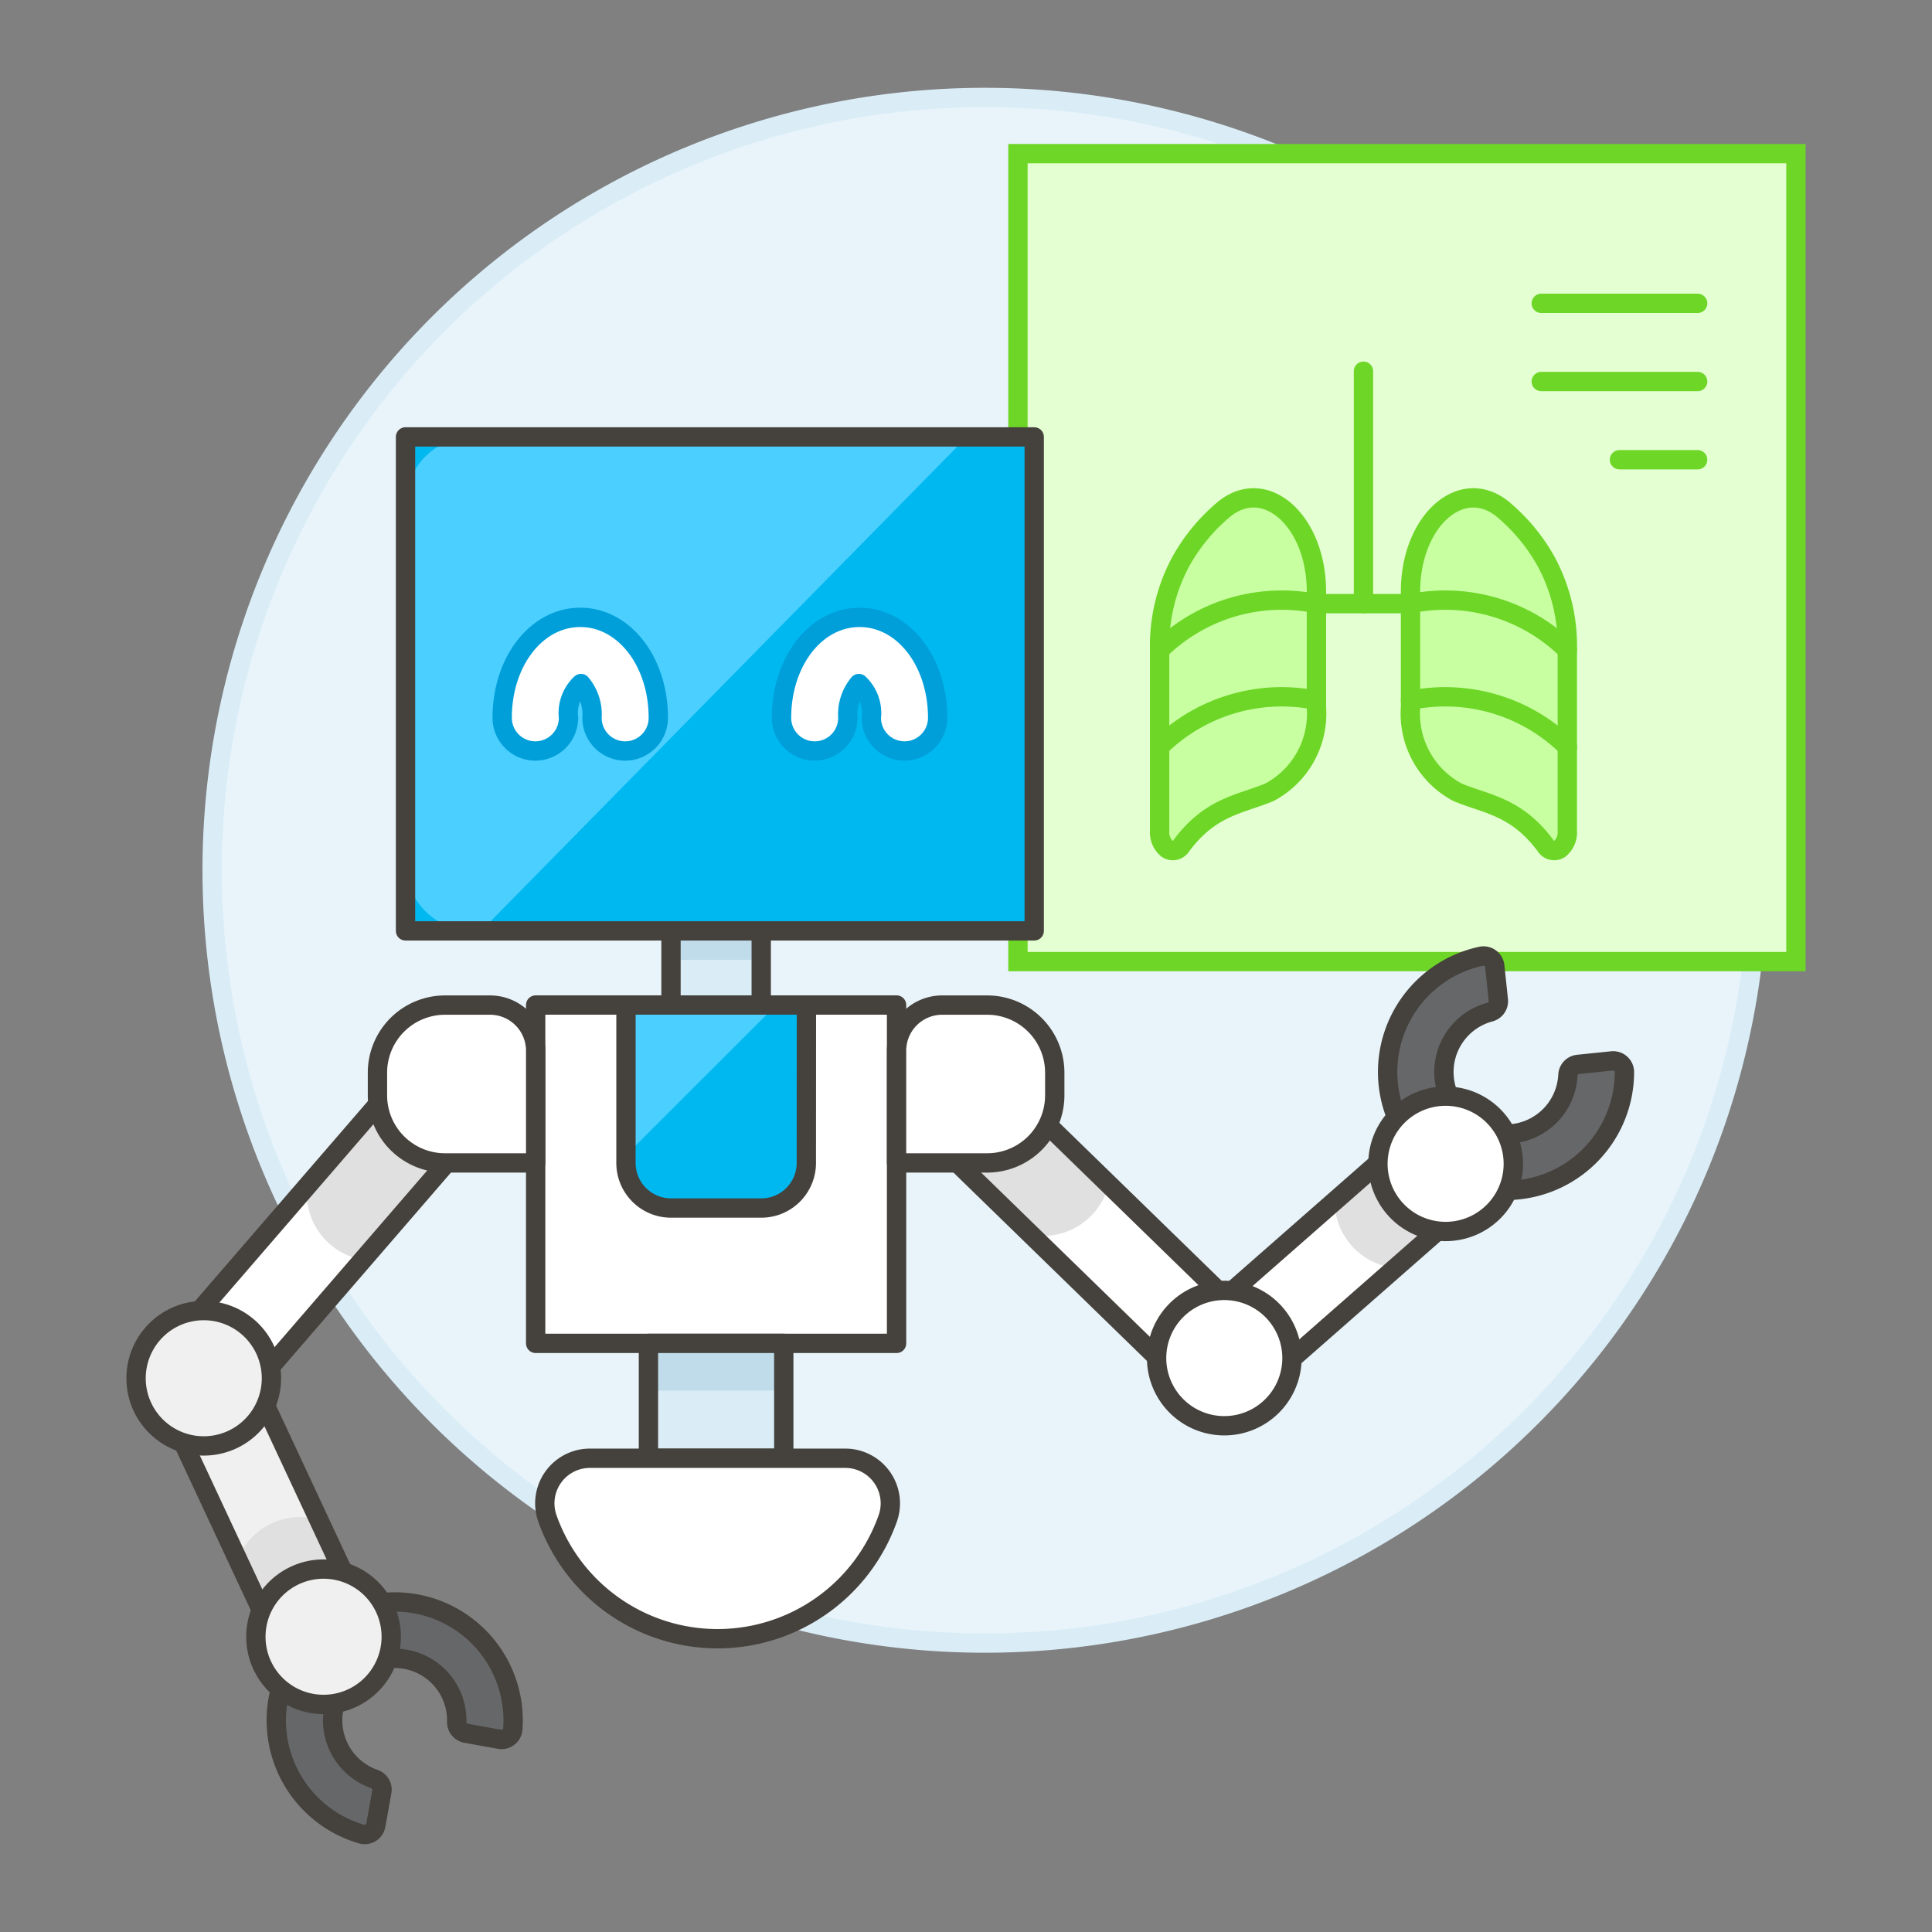 <svg xmlns="http://www.w3.org/2000/svg" version="1.1" xmlns:xlink="http://www.w3.org/1999/xlink" xmlns:svgjs="http://svgjs.com/svgjs" viewBox="0 0 200 200" width="200" height="200"><rect x="0" y="0" width="200" height="200" fill="#808080" stroke="none"/><g transform="matrix(2,0,0,2,0,0)"><path d="M10.981 45.045 A40.000 40.000 0 1 0 90.981 45.045 A40.000 40.000 0 1 0 10.981 45.045 Z" fill="#e8f4fa" stroke="#daedf7" stroke-miterlimit="10"></path><path d="M52.689 7.952 L92.957 7.952 L92.957 49.772 L52.689 49.772 Z" fill="#e4ffd1" stroke="#6dd627" stroke-miterlimit="10"></path><path d="M68.138,30.616v5.993a4.606,4.606,0,0,1-2.435,4.4c-1.518.63-3.036.724-4.555,2.761a.515.515,0,0,1-.726.173,1.1,1.1,0,0,1-.4-.914V33.636a9.193,9.193,0,0,1,1.112-4.6A9.658,9.658,0,0,1,63.4,26.322C65.553,24.64,68.138,27.014,68.138,30.616Z" fill="#c8ffa1" stroke="#6dd627" stroke-linecap="round" stroke-linejoin="round"></path><path d="M77.743,26.322c-2.149-1.682-4.735.692-4.735,4.294v5.993a4.607,4.607,0,0,0,2.435,4.4c1.519.63,3.037.724,4.555,2.761a.516.516,0,0,0,.726.173,1.1,1.1,0,0,0,.4-.914V33.636a9.193,9.193,0,0,0-1.112-4.6A9.657,9.657,0,0,0,77.743,26.322Z" fill="#c8ffa1" stroke="#6dd627" stroke-linecap="round" stroke-linejoin="round"></path><path d="M68.138 31.243L73.008 31.243" fill="none" stroke="#6dd627" stroke-linecap="round" stroke-linejoin="round"></path><path d="M70.573 19.214L70.573 31.243" fill="none" stroke="#6dd627" stroke-linecap="round" stroke-linejoin="round"></path><path d="M73.008,36.247a9.015,9.015,0,0,1,8.117,2.406" fill="none" stroke="#6dd627" stroke-linecap="round" stroke-linejoin="round"></path><path d="M73.008,31.243a9.015,9.015,0,0,1,8.117,2.406" fill="none" stroke="#6dd627" stroke-linecap="round" stroke-linejoin="round"></path><path d="M68.138,36.247a9.015,9.015,0,0,0-8.117,2.406" fill="none" stroke="#6dd627" stroke-linecap="round" stroke-linejoin="round"></path><path d="M68.138,31.243a9.015,9.015,0,0,0-8.117,2.406" fill="none" stroke="#6dd627" stroke-linecap="round" stroke-linejoin="round"></path><path d="M79.776 15.701L87.87 15.701" fill="none" stroke="#6dd627" stroke-linecap="round" stroke-linejoin="round"></path><path d="M79.776 19.748L87.87 19.748" fill="none" stroke="#6dd627" stroke-linecap="round" stroke-linejoin="round"></path><path d="M83.823 23.795L87.87 23.795" fill="none" stroke="#6dd627" stroke-linecap="round" stroke-linejoin="round"></path><path d="M83.436,54.912a.584.584,0,0,1,.645.581,6.129,6.129,0,1,1-7.412-6,.586.586,0,0,1,.7.51l.185,1.755a.584.584,0,0,1-.43.626,3.211,3.211,0,1,0,4.031,3.261.583.583,0,0,1,.522-.552Z" fill="#656769"></path><path d="M83.436,54.912a.584.584,0,0,1,.645.581,6.129,6.129,0,1,1-7.412-6,.586.586,0,0,1,.7.51l.185,1.755a.584.584,0,0,1-.43.626,3.211,3.211,0,1,0,4.031,3.261.583.583,0,0,1,.522-.552Z" fill="none" stroke="#45413c" stroke-linecap="round" stroke-linejoin="round"></path><path d="M53.949 54.73H58.619V72.243H53.949z" fill="#ffffff" transform="translate(-28.467 59.533) rotate(-45.771)"></path><path d="M50.3,57.078l1.337-1.373,5.778,5.624-.183.453a3.5,3.5,0,0,1-3.855,2.134l-4.194-4.082Z" fill="#e0e0e0"></path><path d="M53.949 54.73H58.619V72.243H53.949z" fill="none" stroke="#45413c" stroke-linecap="round" stroke-linejoin="round" transform="translate(-28.467 59.533) rotate(-45.771)"></path><path d="M62.293 63.246H75.177V67.916H62.293z" fill="#ffffff" transform="translate(-26.185 61.635) rotate(-41.274)"></path><path d="M69.075,62.176l2.962-2.6,3.08,3.51-2.9,2.545A3.5,3.5,0,0,1,69.075,62.176Z" fill="#e0e0e0"></path><path d="M62.293 63.246H75.177V67.916H62.293z" fill="none" stroke="#45413c" stroke-linecap="round" stroke-linejoin="round" transform="translate(-26.185 61.635) rotate(-41.274)"></path><path d="M71.322 60.239 A3.503 3.503 0 1 0 78.328 60.239 A3.503 3.503 0 1 0 71.322 60.239 Z" fill="#ffffff" stroke="#45413c" stroke-linecap="round" stroke-linejoin="round"></path><path d="M59.866 70.294 A3.503 3.503 0 1 0 66.872 70.294 A3.503 3.503 0 1 0 59.866 70.294 Z" fill="#ffffff" stroke="#45413c" stroke-linecap="round" stroke-linejoin="round"></path><path d="M34.731 47.35H39.401V52.02H34.731z" fill="#daedf7"></path><path d="M34.731 47.35H39.401V49.685H34.731z" fill="#c0dceb"></path><path d="M34.731 47.35H39.401V52.02H34.731z" fill="none" stroke="#45413c" stroke-linecap="round" stroke-linejoin="round"></path><path d="M27.726 52.020 L46.406 52.020 L46.406 69.533 L27.726 69.533 Z" fill="#ffffff" stroke="#45413c" stroke-linecap="round" stroke-linejoin="round"></path><path d="M33.563 69.533H40.568V75.479H33.563z" fill="#daedf7"></path><path d="M33.569 69.533H40.574V71.977H33.569z" fill="#c0dceb"></path><path d="M33.563 69.533H40.568V75.479H33.563z" fill="none" stroke="#45413c" stroke-linecap="round" stroke-linejoin="round"></path><path d="M41.736,60.193A2.335,2.335,0,0,1,39.4,62.528h-4.67A2.334,2.334,0,0,1,32.4,60.193V52.02h9.34Z" fill="#00b8f0"></path><path d="M40.177 52.02L32.396 59.796 32.396 52.02 40.177 52.02z" fill="#4acfff"></path><path d="M41.736,60.193A2.335,2.335,0,0,1,39.4,62.528h-4.67A2.334,2.334,0,0,1,32.4,60.193V52.02h9.34Z" fill="none" stroke="#45413c" stroke-linecap="round" stroke-linejoin="round"></path><path d="M43.75,75.479a2.335,2.335,0,0,1,2.2,3.114,9.344,9.344,0,0,1-17.617,0,2.335,2.335,0,0,1,2.2-3.114Z" fill="#ffffff" stroke="#45413c" stroke-linecap="round" stroke-linejoin="round"></path><path d="M7.744 61.897H25.257V66.567H7.744z" fill="#ffffff" transform="matrix(0.654, -0.757, 0.757, 0.654, -42.894, 34.731)"></path><path d="M22.54,57.879l1.451,1.253-5.271,6.1-.463-.156A3.5,3.5,0,0,1,15.9,61.357l3.826-4.429Z" fill="#e0e0e0"></path><path d="M7.744 61.897H25.257V66.567H7.744z" fill="none" stroke="#45413c" stroke-linecap="round" stroke-linejoin="round" transform="matrix(0.654, -0.757, 0.757, 0.654, -42.894, 34.731)"></path><path d="M27.726,60.193H23.037a3.5,3.5,0,0,1-3.5-3.5V55.523a3.5,3.5,0,0,1,3.5-3.5h2.335a2.364,2.364,0,0,1,2.354,2.335Z" fill="#ffffff" stroke="#45413c" stroke-linecap="round" stroke-linejoin="round"></path><path d="M10.987 70.934H15.657V83.818H10.987z" fill="#f0f0f0" transform="translate(-31.479 12.898) rotate(-25.023)"></path><path d="M16.5,78.655l1.667,3.571L13.931,84.2,12.3,80.7A3.5,3.5,0,0,1,16.5,78.655Z" fill="#e0e0e0"></path><path d="M10.987 70.934H15.657V83.818H10.987z" fill="none" stroke="#45413c" stroke-linecap="round" stroke-linejoin="round" transform="translate(-31.479 12.898) rotate(-25.023)"></path><path d="M19.451,94.475a.583.583,0,0,1-.738.457,6.13,6.13,0,1,1,7.831-5.438.586.586,0,0,1-.686.532l-1.738-.313a.584.584,0,0,1-.48-.589,3.211,3.211,0,1,0-4.259,2.958.583.583,0,0,1,.384.655Z" fill="#656769"></path><path d="M19.451,94.475a.583.583,0,0,1-.738.457,6.13,6.13,0,1,1,7.831-5.438.586.586,0,0,1-.686.532l-1.738-.313a.584.584,0,0,1-.48-.589,3.211,3.211,0,1,0-4.259,2.958.583.583,0,0,1,.384.655Z" fill="none" stroke="#45413c" stroke-linecap="round" stroke-linejoin="round"></path><path d="M13.244 84.718 A3.503 3.503 0 1 0 20.250 84.718 A3.503 3.503 0 1 0 13.244 84.718 Z" fill="#f0f0f0" stroke="#45413c" stroke-linecap="round" stroke-linejoin="round"></path><path d="M7.043 71.338 A3.503 3.503 0 1 0 14.049 71.338 A3.503 3.503 0 1 0 7.043 71.338 Z" fill="#f0f0f0" stroke="#45413c" stroke-linecap="round" stroke-linejoin="round"></path><path d="M46.406,60.193h4.688a3.5,3.5,0,0,0,3.5-3.5V55.523a3.5,3.5,0,0,0-3.5-3.5H48.759a2.362,2.362,0,0,0-2.353,2.335Z" fill="#ffffff" stroke="#45413c" stroke-linecap="round" stroke-linejoin="round"></path><path d="M20.990 22.614 L53.531 22.614 L53.531 48.182 L20.990 48.182 Z" fill="#00b8f0"></path><path d="M24.906,48.182h-.43A3.486,3.486,0,0,1,20.99,44.7V26.1a3.487,3.487,0,0,1,3.487-3.486H50.045Z" fill="#4acfff"></path><path d="M27.709,38.871a1.718,1.718,0,0,0,1.717-1.716,2.1,2.1,0,0,1,.645-1.775,2.494,2.494,0,0,1,.571,1.775,1.716,1.716,0,0,0,3.432,0c0-2.918-1.775-5.2-4.04-5.2s-4.041,2.285-4.041,5.2A1.718,1.718,0,0,0,27.709,38.871Z" fill="#ffffff" stroke="#009fd9" stroke-linecap="round" stroke-linejoin="round"></path><path d="M46.812,38.871A1.718,1.718,0,0,1,45.1,37.155a2.1,2.1,0,0,0-.645-1.775,2.494,2.494,0,0,0-.571,1.775,1.716,1.716,0,0,1-3.432,0c0-2.918,1.775-5.2,4.04-5.2s4.041,2.285,4.041,5.2A1.718,1.718,0,0,1,46.812,38.871Z" fill="#ffffff" stroke="#009fd9" stroke-linecap="round" stroke-linejoin="round"></path><path d="M20.990 22.614 L53.531 22.614 L53.531 48.182 L20.990 48.182 Z" fill="none" stroke="#45413c" stroke-linecap="round" stroke-linejoin="round"></path></g></svg>